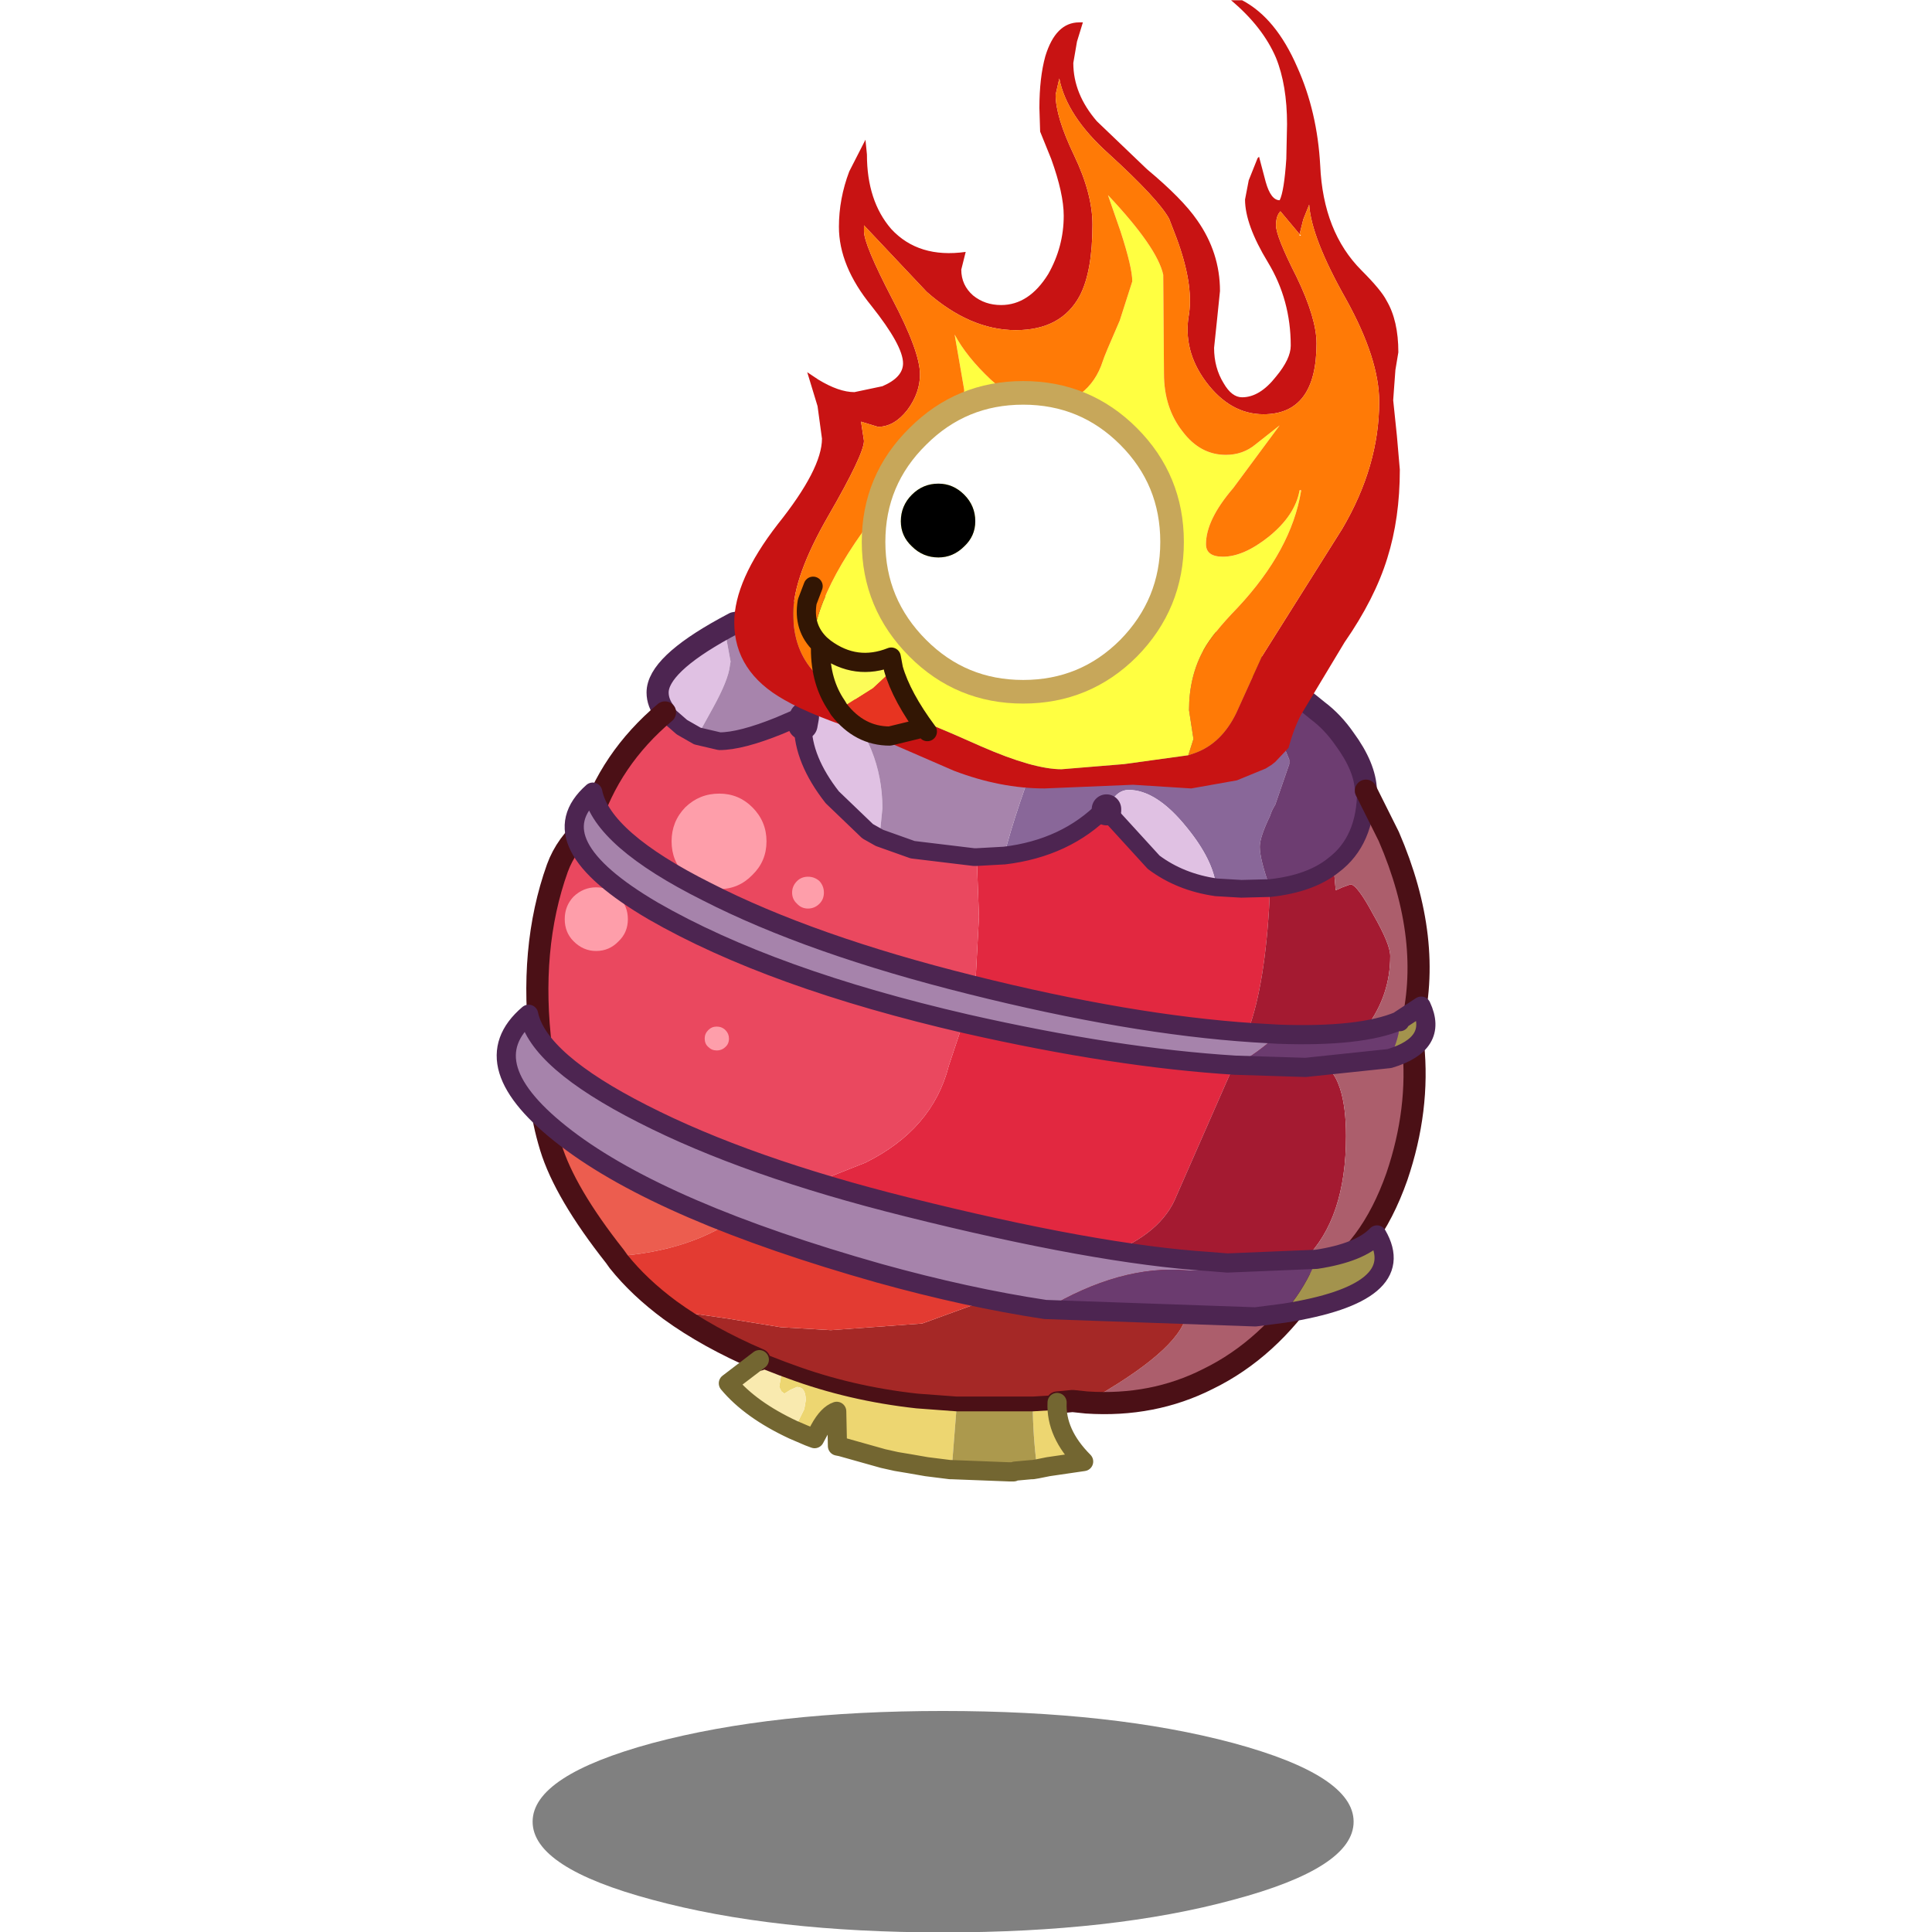 <svg xmlns:ffdec="https://www.free-decompiler.com/flash" xmlns:xlink="http://www.w3.org/1999/xlink" ffdec:objectType="frame" height="100" width="100" xmlns="http://www.w3.org/2000/svg"><use ffdec:characterId="19" height="138.6" transform="matrix(.763 0 0 .764 24.462 -5.183)" width="65.45" xlink:href="#a"/><use ffdec:characterId="20" height="48" transform="scale(1.754 2.083)" width="57" xlink:href="#b"/><defs><g id="a" transform="translate(.05 6.85)"><use ffdec:characterId="1" height="21.4" transform="matrix(.701 0 0 .701 4.021 115.85)" width="79.45" xlink:href="#c"/><use ffdec:characterId="2" height="60.65" transform="translate(3.6 39.65)" width="61.25" xlink:href="#d"/><filter id="e"><feConvolveMatrix divisor="4" in="SourceGraphic" kernelMatrix="1 1 1 1" order="2 2" result="filterResult0"/></filter><use ffdec:characterId="4" filter="url(#e)" height="29.05" transform="translate(6.2 53.7) scale(.599)" width="29.35" xlink:href="#f"/><use ffdec:characterId="5" height="37.1" transform="translate(1.6 52.95)" width="63.65" xlink:href="#g"/><use ffdec:characterId="12" height="60.2" transform="translate(15.9 -6.85)" width="47" xlink:href="#h"/><use ffdec:characterId="17" height="21.85" transform="translate(26.35 25.75)" width="21.85" xlink:href="#i"/><use ffdec:characterId="18" height="11.45" transform="translate(21.95 39)" width="9.5" xlink:href="#j"/></g><g id="d"><path d="m48.25 4.35.85 1.95v.1L51 11v.3l-.95 2.75q-.25.4-.35.75-.7 1.45-.7 2.1 0 .85.7 2.8l-1.95.05-1.7-.1q-.2-1.85-2-4.05-2.05-2.55-3.95-2.55-.7 0-1.2.8l-.3.5-.1-.05q-2.65 2.7-6.85 3.2.8-3.15 2.85-8.45Q36 5.25 36 2.5v-.4L35.9.45l6.35 1.35q3.4.95 5.9 2.5l.1.05" fill="#896799" fill-rule="evenodd" transform="translate(.75 .75)"/><path d="M49.7 19.7q-.7-1.95-.7-2.8 0-.65.7-2.1.1-.35.35-.75L51 11.3V11l-1.9-4.6v-.1l-.85-1.95q2.45 1.5 4.7 3.35 1 .75 1.8 1.9 1.4 1.9 1.45 3.5 0 3.4-2.2 5.05-1.55 1.25-4.3 1.55" fill="#6d3d71" fill-rule="evenodd" transform="translate(.75 .75)"/><path d="M31.65 17.5q4.2-.5 6.85-3.2l.1.05v.1l3.2 3.5q1.8 1.35 4.25 1.7l1.7.1 1.95-.05q-.25 6-1.35 9.25l-.45 1.25-4.55 10.35q-1 2.55-4.65 3.95l-2.8.85-4.35-.55q-3.85-.6-8-2.1l-6.8-2.55.55-.2 2.55-.7 2.4-.95q4.55-2.25 5.65-6.55L29.15 28l.55-1.65.25-4.7-.15-4.05 1.8-.1h.05" fill="#e22840" fill-rule="evenodd" transform="translate(.75 .75)"/><path d="m38.6 14.35.3-.5q.5-.8 1.2-.8 1.9 0 3.95 2.55 1.8 2.2 2 4.05-2.45-.35-4.25-1.7l-3.2-3.5v-.1M23.2 16.3l-.8-.45-2.4-2.3q-2-2.55-2-4.9l.1-.55q.55-.35 1.5-.35 2 0 3.05 2.6.75 1.85.75 3.95l-.2 2M10.85 9.4 9.8 8.8l-1.15-1q-.5-.65-.5-1.35 0-1.85 4.55-4.35l.05.35.35 1.9-.05.3q-.1.95-1.15 2.85l-1.05 1.9" fill="#e0c1e3" fill-rule="evenodd" transform="translate(.75 .75)"/><path d="M49.7 19.7q2.75-.3 4.3-1.55l.15 1.7.45-.2.55-.2q.45 0 1.55 2.05 1.15 2 1.15 2.8 0 2.65-1.6 4.8l-1.05 1.2q-1.05.95-2.3 1.25 1.05.2 1.55 1.75.4 1.25.4 3.2 0 5.6-2.8 8.35l-1.85 1.4-10.9-.55-3.4-.35 2.8-.85q3.65-1.4 4.65-3.95L47.9 30.2l.45-1.25q1.1-3.25 1.35-9.25" fill="#a41a31" fill-rule="evenodd" transform="translate(.75 .75)"/><path d="M54 18.15q2.2-1.65 2.2-5.05l1.55 3.1q3.05 7.05 1.5 13.1l.15 1q.45 4.4-1.1 8.95-1.8 5.1-5.3 7.1h-.1l.05.05-.45.2q-2.9 4.35-7 6.35-3.75 1.9-8.25 1.6l.75-.45q5.85-3.4 6.05-5.7 3.8-.85 6.15-2.15l1.85-1.4q2.8-2.75 2.8-8.35 0-1.95-.4-3.2-.5-1.55-1.55-1.75 1.25-.3 2.3-1.25l1.05-1.2q1.6-2.15 1.6-4.8 0-.8-1.15-2.8-1.1-2.05-1.55-2.05l-.55.2-.45.2-.15-1.7" fill="#ac5e6c" fill-rule="evenodd" transform="translate(.75 .75)"/><path d="M50.2 46.25q-2.35 1.3-6.15 2.15-.2 2.3-6.05 5.7l-.75.45-.95-.1-1.05.1-1.65.1h-5.15l-2.7-.2q-4.55-.5-8.6-2l-.55-.2-1.55-.6q-3.5-1.5-6.05-3.35l3.8.55 3.7.6 3.4.2 6.2-.45 3.3-1.2 1.85-.85 1.25-.55 3.4-1.25 3.4.35 10.9.55" fill="#a52826" fill-rule="evenodd" transform="translate(.75 .75)"/><path d="M35.9.45 36 2.1v.4q0 2.75-1.5 6.55-2.05 5.3-2.85 8.45h-.05l-1.8.1h-.2l-4.15-.5-2.25-.8.2-2q0-2.1-.75-3.95-1.05-2.6-3.05-2.6-.95 0-1.5.35l.05-.15-1.75.75q-2.6 1.05-4.05 1.05l-1.5-.35 1.05-1.9q1.05-1.9 1.15-2.85l.05-.3-.35-1.9-.05-.35.65-.35 1.6-.3 6.7-1.1L28.6 0l6.45.35.85.1" fill="#a784ac" fill-rule="evenodd" transform="translate(.75 .75)"/><path d="M18 8.65q0 2.35 2 4.9l2.4 2.3.8.45 2.25.8 4.15.5h.2l.15 4.05-.25 4.7-.55 1.65-1.25 3.75q-1.1 4.3-5.65 6.55l-2.4.95-2.55.7-.55.2q-3.5-1.45-5.9-2.7Q5.9 34.85.25 30.6q-.85-6.8 1.1-12.25.6-1.65 2.1-2.9l.05-.05q1.4-4.45 5.15-7.6l1.15 1 1.05.6 1.5.35q1.45 0 4.05-1.05l1.75-.75-.05.15-.1.55" fill="#ea485f" fill-rule="evenodd" transform="translate(.75 .75)"/><path d="M.25 30.6q5.65 4.25 10.6 6.85 2.4 1.25 5.9 2.7-1.25.4-2.9 1.65-3.35 2.5-8.6 2.85-3.4-4.3-4.35-7.4Q-.15 33.8.35 31.5l-.1-.9" fill="#ec5d4f" fill-rule="evenodd" transform="translate(.75 .75)"/><path d="M9 48.3Q6.9 46.75 5.5 45l-.25-.35q5.25-.35 8.6-2.85 1.65-1.25 2.9-1.65l6.8 2.55q4.15 1.5 8 2.1l4.35.55-3.4 1.25-1.25.55-1.85.85-3.3 1.2-6.2.45-3.4-.2-3.7-.6L9 48.3" fill="#e33b32" fill-rule="evenodd" transform="translate(.75 .75)"/><path d="m16.6 52.25.55.2q4.05 1.5 8.6 2l2.7.2-.35 4.45H28l-1.6-.2-1.15-.2-.9-.15-.9-.2-2.85-.8-.25-.05-.05-2.35q-.6.2-1.15 1.2l-.35.65-.4-.15-1.05-.45.25-.4.5-1 .1-.6q0-.9-.6-.9l-.45.2-.4.25-.2-.15-.15-.3.2-1.2v-.05m17 2.4 1.65-.1q-.1 2.1 1.8 4l-2.4.35-.75.15q-.3-2.3-.3-4.4" fill="#edd671" fill-rule="evenodd" transform="translate(.75 .75)"/><path d="M28.45 54.65h5.15q0 2.1.3 4.4l-.3.05h-.1l-1.1.1-.1.05H32l-3.9-.15.35-4.45" fill="#ac994d" fill-rule="evenodd" transform="translate(.75 .75)"/><path d="m15.05 51.65 1.55.6v.05l-.2 1.2.15.3.2.15.4-.25.45-.2q.6 0 .6.9l-.1.6-.5 1-.25.4q-2.9-1.35-4.4-3.15l2.1-1.6" fill="#f9eaaf" fill-rule="evenodd" transform="translate(.75 .75)"/><path d="m49 5.1-.1-.05Q46.4 3.5 43 2.55L36.65 1.2l-.85-.1-6.45-.35-6.95.35-6.7 1.1-1.6.3-.65.35Q8.9 5.35 8.9 7.2q0 .7.5 1.35m47.55 5.3q-.05-1.6-1.45-3.5-.8-1.15-1.8-1.9Q51.45 6.6 49 5.1" fill="none" stroke="#4d2551" stroke-linecap="round" stroke-linejoin="round" stroke-width="1.5"/><path d="M32.4 18.25q4.2-.5 6.85-3.2m7.55 5.35 1.7.1 1.95-.05q2.75-.3 4.3-1.55 2.2-1.65 2.2-5.05M46.8 20.4q-2.45-.35-4.25-1.7l-3.2-3.5m-15.4 1.85-.8-.45-2.4-2.3q-2-2.55-2-4.9m.1-.55.05-.15-1.75.75q-2.6 1.05-4.05 1.05l-1.5-.35-1.05-.6-1.15-1m21.15 9.8h-.2l-4.15-.5-2.25-.8m8.45 1.2h-.05l-1.8.1" fill="none" stroke="#4d2551" stroke-linecap="round" stroke-linejoin="round" stroke-width="1.2"/><path d="M38 55.3q4.5.3 8.25-1.6 4.1-2 7-6.35l.45-.2.05-.05q3.5-2 5.3-7.1 1.55-4.55 1.1-8.95l-.15-1q1.55-6.05-1.5-13.1l-1.55-3.1M9.4 8.55q-3.75 3.15-5.15 7.6l-.05.05q-1.5 1.25-2.1 2.9Q.15 24.55 1 31.35l.1.9q-.5 2.3.55 5.75.95 3.1 4.35 7.4l.25.35q1.4 1.75 3.5 3.3 2.55 1.85 6.05 3.35M36 55.3l1.05-.1.95.1" fill="none" stroke="#4b1016" stroke-linecap="round" stroke-linejoin="round" stroke-width="1.5"/><path d="M39.35 15.2v-.1m-20.6-5.7.1-.55" fill="none" stroke="#4d2551" stroke-linecap="round" stroke-linejoin="round" stroke-width="2"/><path d="m15.05 51.65 1.55.6.55.2q4.05 1.5 8.6 2l2.7.2h5.15l1.65-.1" fill="none" stroke="#4b1016" stroke-linecap="round" stroke-linejoin="round" transform="translate(.75 .75)"/><path d="m34.65 59.8-.3.05h-.1l-1.1.1-.1.05h-.3l-3.9-.15h-.1l-1.6-.2-1.15-.2-.9-.15-.9-.2-2.85-.8-.25-.05-.05-2.35q-.6.2-1.15 1.2l-.35.65-.4-.15-1.05-.45Q15.2 55.8 13.7 54l2.1-1.6M36 55.3q-.1 2.1 1.8 4l-2.4.35-.75.15" fill="none" stroke="#736631" stroke-linecap="round" stroke-linejoin="round" stroke-width="1.3"/></g><g id="g"><path d="M52.35 16.4q-1.4 1.3-2.9 2.1-8.1-.5-18.25-2.8-13.25-3.05-21.25-7.65Q2 3.4 5.85 0q.65 3.2 7.75 6.75 7.05 3.6 17.9 6.3 10.8 2.7 19.15 3.25l1.7.1m-15.8 18.65q-5.3-.8-11.25-2.45-14.7-4.15-21.25-9.15-6.55-5-2.55-8.4.65 3.15 7.75 6.75 7.05 3.6 17.9 6.3 12.8 3.2 20.5 3.7l1.25.1q-1.5.6-2.75.5-4.5-.4-9.6 2.65" fill="#a683ab" fill-rule="evenodd" transform="translate(.65 .65)"/><path d="M59.9 18.05q.7-1.45.7-2.5v-.1l1.45-.95q1.2 2.55-2.15 3.55m-4.95 13.6q2.95-.45 4.1-1.65 2.3 3.95-6.3 5.3l.25-.35q1.2-1.45 1.95-3.3" fill="#a3934d" fill-rule="evenodd" transform="translate(.65 .65)"/><path d="m60.55 15.5.05.05q0 1.05-.7 2.5l-5.7.6-4.75-.15q1.5-.8 2.9-2.1 5.6.2 8.2-.9m-24 19.55q5.1-3.05 9.6-2.65 1.25.1 2.75-.5l6.05-.25q-.75 1.85-1.95 3.3l-.25.35-1.95.25-14.25-.5" fill="#6b3b6f" fill-rule="evenodd" transform="translate(.65 .65)"/><path d="M61.2 16.15q-2.6 1.1-8.2.9l-1.7-.1q-8.35-.55-19.15-3.25Q21.3 11 14.25 7.4 7.15 3.85 6.5.65q-3.85 3.4 4.1 8.05 8 4.6 21.25 7.65 10.15 2.3 18.25 2.8l4.75.15 5.7-.6q3.35-1 2.15-3.55l-1.45.95-.05.05m.05.05v-.1m-11.7 16.45-1.25-.1q-7.7-.5-20.5-3.7-10.85-2.7-17.9-6.3-7.1-3.6-7.75-6.75-4 3.4 2.55 8.4t21.25 9.15Q31.9 34.9 37.2 35.7l14.25.5 1.95-.25q8.6-1.35 6.3-5.3-1.15 1.2-4.1 1.65l-6.05.25z" fill="none" stroke="#4d2551" stroke-linecap="round" stroke-linejoin="round" stroke-width="1.3"/></g><g id="l" fill-rule="evenodd"><path d="M44.25 20.35q.8 1.35.8 3.5l-.1.6-.1.6-.1 1.35-.05.7.25 2.4.2 2.3q0 3.3-.85 6-.85 2.75-2.9 5.7l-2.95 4.9q-.5.95-.85 2.25l-.9.95-.25.2-.4.25-1.95.8-3.1.55-3.95-.25-6 .25q-3 0-6.15-1.2l-5.65-2.45Q5.3 48.5 3.4 47.4 0 45.5 0 42.15q0-2.85 2.95-6.65 3-3.75 3-5.8l-.3-2.2-.7-2.3.75.5q1.4.85 2.45.85l1.9-.4q1.4-.6 1.4-1.55 0-1.2-2.15-3.9-2.2-2.7-2.2-5.35 0-1.9.7-3.75l1.1-2.15.1 1q0 3.15 1.65 5.05 1.85 2 5.05 1.55l-.3 1.2q0 1.05.8 1.75.8.65 1.9.65 1.9 0 3.2-2.1 1.05-1.85 1.05-3.95 0-1.5-.85-3.85l-.75-1.85-.05-1.6q0-2.05.4-3.5.7-2.3 2.3-2.3h.25l-.4 1.3L23 4.25q0 2.1 1.6 3.95l3.4 3.25q2.4 2 3.4 3.45 1.55 2.2 1.55 4.8l-.2 1.95-.2 1.9q0 1.35.65 2.4.55.95 1.25.95 1.2 0 2.3-1.4 1-1.2 1-2.1 0-3.1-1.55-5.65-1.55-2.55-1.55-4.25l.25-1.3.6-1.5.1-.1.45 1.7q.35 1.25.95 1.25.3-.6.45-2.8l.05-2.35q0-2.65-.75-4.5-.9-2.1-3.05-3.9h.75q2.3 1.2 3.75 4.55 1.35 3 1.55 6.65.2 4.5 2.8 7.1 1.35 1.35 1.7 2.05M30.8 51.15l.45-.15q1.8-.65 2.8-2.7l1.75-3.85 5.45-8.65q2.5-4.25 2.5-8.6 0-2.9-2.25-6.95-2.35-4.15-2.5-6.4l-.4 1-.25 1-1.3-1.55q-.3.3-.3.95 0 .75 1.4 3.5 1.35 2.8 1.35 4.5 0 4.8-3.6 4.8-2.25 0-3.9-2.2-1.6-2.15-1.15-4.6.3-2.05-.85-5.15l-.5-1.3q-.75-1.35-4.1-4.4-2.85-2.55-3.35-5.1l-.25 1.1q0 1.5 1.25 4.1 1.25 2.6 1.25 4.7 0 3.15-.85 4.8-1.25 2.35-4.35 2.35-3.1 0-6.05-2.6l-4.25-4.5v.4q0 .9 1.9 4.55 1.9 3.6 1.9 5.15 0 1.25-.85 2.4-.9 1.15-2 1.15l-1.15-.35.2 1.3q0 .9-2.4 5.05Q4 39.05 4 41.55q0 2.45 1.45 4l.05.05.45.45.15.2.05-.05q1.75 1.35 5.6 2.3.85.2 5 2.05 3.55 1.55 5.45 1.55l4.25-.35 4.35-.6" fill="#c81313"/><path d="m5.95 46.05-.45-.45-.05-.05.15-.1.35.6" fill="#e76c37"/><path d="m30.8 51.15-4.35.6-4.25.35q-1.9 0-5.45-1.55-4.15-1.85-5-2.05-3.85-.95-5.6-2.3l-.2-.15-.35-.6q-.3-.55-.3-1.35 0-4.05 5.15-10.35l3.5-4.3q1.65-2.1 1.65-3.05l-.65-3.75q.8 1.5 2.45 3.05 1.9 1.7 3.65 1.7 1.4 0 2.45-.75 1.05-.8 1.5-2.2.1-.35 1.15-2.75l.85-2.65q0-.95-.8-3.4l-.85-2.45q3.35 3.55 3.75 5.4l.05 6.7q0 2.3 1.25 3.9 1.2 1.6 2.95 1.6 1.15 0 2-.7L37 28.8l-3.15 4.25Q32 35.2 32 36.85q0 .85 1.15.85 1.4 0 3.1-1.35 1.8-1.45 2.1-3.15l.1.05q-.65 4-4.3 7.9-1.7 1.75-2.3 2.85-1 1.8-1 4.1l.3 1.95-.35 1.1" fill="#ffff41"/><path d="M5.45 45.55Q4 44 4 41.55q0-2.5 2.4-6.65t2.4-5.05l-.2-1.3 1.15.35q1.1 0 2-1.15.85-1.15.85-2.4 0-1.55-1.9-5.15-1.9-3.65-1.9-4.55v-.4l4.25 4.5q2.95 2.6 6.05 2.6 3.1 0 4.35-2.35.85-1.65.85-4.8 0-2.1-1.25-4.7T21.8 6.4l.25-1.1q.5 2.55 3.35 5.1 3.35 3.05 4.1 4.4l.5 1.3q1.15 3.1.85 5.15-.45 2.45 1.15 4.6 1.65 2.2 3.9 2.2 3.6 0 3.6-4.8 0-1.7-1.35-4.5-1.4-2.75-1.4-3.5 0-.65.3-.95l1.3 1.55.25-1 .4-1q.15 2.25 2.5 6.4 2.25 4.05 2.25 6.95 0 4.35-2.5 8.6l-5.45 8.65-1.75 3.85q-1 2.05-2.8 2.7l-.45.15.35-1.1-.3-1.95q0-2.3 1-4.1.6-1.1 2.3-2.85 3.65-3.9 4.3-7.9v-.05h-.1q-.3 1.7-2.1 3.15-1.7 1.35-3.1 1.35-1.15 0-1.15-.85 0-1.65 1.85-3.8L37 28.8l-1.65 1.3q-.85.7-2 .7-1.75 0-2.95-1.6-1.25-1.6-1.25-3.9l-.05-6.7q-.4-1.85-3.75-5.4l.85 2.45q.8 2.45.8 3.4l-.85 2.65Q25.1 24.1 25 24.45q-.45 1.4-1.5 2.2-1.05.75-2.45.75-1.75 0-3.65-1.7-1.65-1.55-2.45-3.05l.65 3.75q0 .95-1.65 3.05l-3.5 4.3Q5.3 40.05 5.3 44.1q0 .8.3 1.35l-.15.1m33-29.6-.1-.1v.1h.1" fill="#ff7a06"/></g><g id="m"><path d="M17.3 2.95q2.95 2.95 2.95 7.15t-2.95 7.2q-2.95 2.95-7.15 2.95T3 17.3q-3-3-3-7.2t3-7.15Q5.95 0 10.15 0t7.15 2.95M2.6 10.4q.75.75 1.8.75 1 0 1.75-.75.75-.7.75-1.7 0-1.05-.75-1.8T4.4 6.15q-1.05 0-1.8.75t-.75 1.8q0 1 .75 1.7" fill="#fff" fill-rule="evenodd" transform="translate(.8 .8)"/><path d="M2.6 10.4q-.75-.7-.75-1.7 0-1.05.75-1.8t1.8-.75q1 0 1.75.75t.75 1.8q0 1-.75 1.7-.75.75-1.75.75-1.05 0-1.8-.75" fill-rule="evenodd" transform="translate(.8 .8)"/><path d="M18.1 3.75q2.95 2.95 2.95 7.15t-2.95 7.2q-2.95 2.95-7.15 2.95T3.8 18.1q-3-3-3-7.2t3-7.15Q6.75.8 10.95.8t7.15 2.95z" fill="none" stroke="#c7a75a" stroke-linecap="round" stroke-linejoin="round" stroke-width="1.6"/></g><g id="j"><path d="M2.2 8.35 4.5 6.9l1.4-1.3q.55 1.9 2.3 4.25l-.7-.15-1.85.45q-2.05 0-3.45-1.8" fill="#e73421" fill-rule="evenodd" transform="translate(.65 .65)"/><path d="M5.9 5.6 4.5 6.9 2.2 8.35l-.15-.25Q.95 6.5.95 4.25l.3-.05q2.1 1.55 4.5.6l.15.8" fill="#fcfc58" fill-rule="evenodd" transform="translate(.65 .65)"/><path d="M1.6 4.9v-.3Q.4 3.45.7 1.7L1.1.65m5.45 5.6-.15-.8q-2.4.95-4.5-.6l-.3-.25m0 .3q0 2.25 1.1 3.85l.15.25q1.4 1.8 3.45 1.8l1.85-.45m.7.15Q7.1 8.15 6.55 6.25" fill="none" stroke="#321604" stroke-linecap="round" stroke-linejoin="round" stroke-width="1.3"/></g><path d="M28.1-7.6Q39.75-4.45 39.75 0q0 4.45-11.65 7.55Q16.5 10.7 0 10.7q-16.45 0-28.1-3.15Q-39.7 4.45-39.7 0q0-4.45 11.6-7.6 11.65-3.1 28.1-3.1 16.5 0 28.1 3.1" fill-opacity=".498" fill-rule="evenodd" transform="translate(39.7 10.7)" id="c"/><path d="M0 14.2q0-1.5 1-2.55 1.1-1.05 2.55-1.05 1.5 0 2.55 1.05 1.05 1.05 1.05 2.55 0 1.5-1.05 2.5-1.05 1.1-2.55 1.1-1.45 0-2.55-1.1-1-1-1-2.5M17.5 0q2.2 0 3.75 1.55 1.6 1.6 1.6 3.85t-1.6 3.8q-1.55 1.6-3.75 1.6-2.25 0-3.85-1.6-1.55-1.55-1.55-3.8t1.55-3.85Q15.25 0 17.5 0m8.25 11.2q0-.75.55-1.3.5-.5 1.25-.5t1.3.5q.5.55.5 1.3t-.5 1.25q-.55.55-1.3.55t-1.25-.55q-.55-.5-.55-1.25m-9.9 16.5q0-.55.4-.95.4-.4.95-.4.6 0 1 .4t.4.95q0 .6-.4.95-.4.4-1 .4-.55 0-.95-.4-.4-.35-.4-.95" fill="#fe9eaa" fill-rule="evenodd" id="k"/><path d="M57 48H0V0h57v48" fill="#dcd550" fill-opacity="0" fill-rule="evenodd" id="b"/><use ffdec:characterId="3" height="29.05" width="29.35" xlink:href="#k" id="f"/><use ffdec:characterId="6" height="53.4" transform="translate(1.8 6.8)" width="45.15" xlink:href="#l" id="h"/><use ffdec:characterId="13" height="21.85" width="21.85" xlink:href="#m" id="i"/></defs></svg>